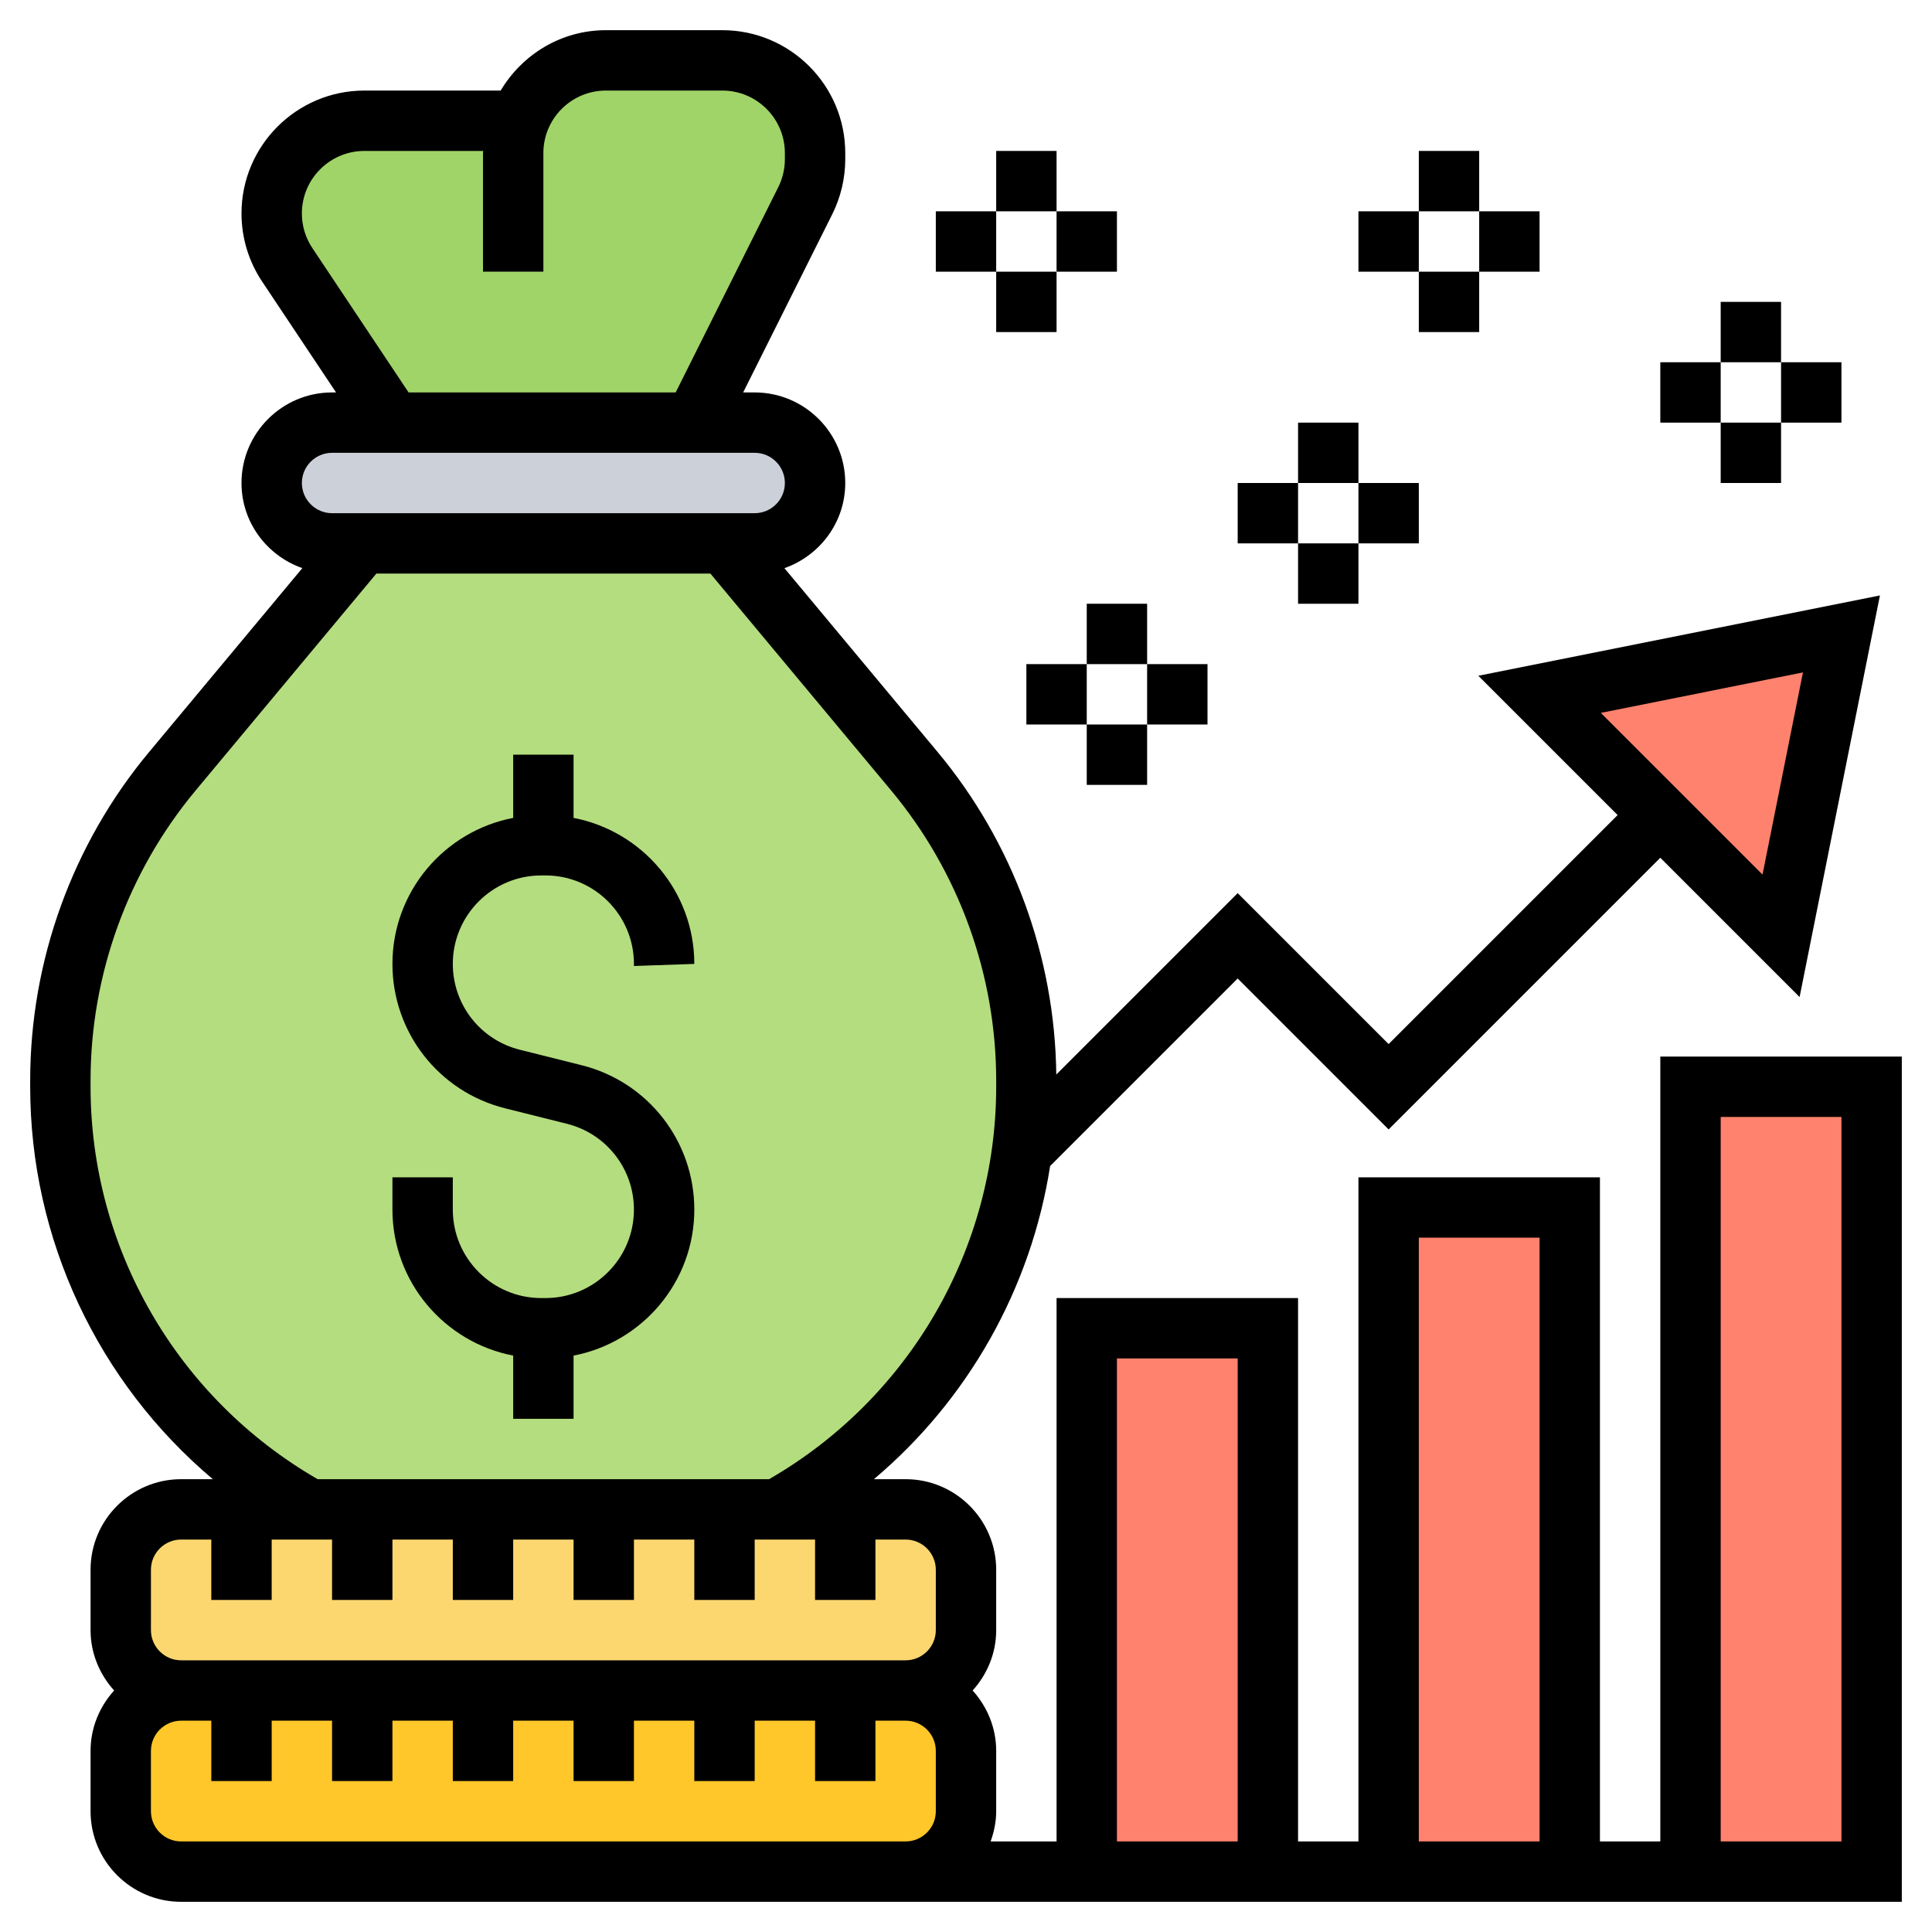 <svg id="Layer_5" enable-background="new 0 0 64 64" height="512" viewBox="0 0 64 64" width="512" xmlns="http://www.w3.org/2000/svg"><g><g><g><path d="m56 36h6v26h-6z" fill="#ff826e"/></g><g><path d="m36 44h6v18h-6z" fill="#ff826e"/></g><g><path d="m46 40h6v22h-6z" fill="#ff826e"/></g><g><path d="m17.19 4c.43-1.17 1.56-2 2.88-2h3.86c1.7 0 3.07 1.37 3.07 3.07v.21c0 .47-.11.94-.32 1.37l-3.68 7.35h-10l-3.48-5.23c-.34-.5-.52-1.09-.52-1.7 0-1.7 1.37-3.07 3.07-3.07z" fill="#a0d468"/></g><g><path d="m26.41 17.41c-.36.37-.86.59-1.41.59h-1-12-1c-1.1 0-2-.9-2-2 0-.55.22-1.05.59-1.41.36-.37.86-.59 1.41-.59h2 10 2c1.1 0 2 .9 2 2 0 .55-.22 1.05-.59 1.41z" fill="#ccd1d9"/></g><g><path d="m20 50h-4-4-1.75c-4.92-2.73-8.25-7.97-8.25-14v-.21c0-3.74 1.31-7.36 3.71-10.24l6.29-7.55h12l6.29 7.55c2.4 2.88 3.71 6.5 3.71 10.24v.21c0 .73-.05 1.44-.14 2.14-.69 5.11-3.78 9.46-8.11 11.86h-1.75z" fill="#b4dd7f"/></g><g><path d="m30 56c1.1 0 2 .9 2 2v2c0 1.1-.9 2-2 2h-1-23c-1.1 0-2-.9-2-2v-2c0-1.1.9-2 2-2h2 4 4 4 4 4z" fill="#ffc729"/></g><g><path d="m28 50h2c1.1 0 2 .9 2 2v2c0 1.1-.9 2-2 2h-2-4-4-4-4-4-2c-1.1 0-2-.9-2-2v-2c0-1.1.9-2 2-2h2 2.25 1.75 4 4 4 1.75z" fill="#fcd770"/></g><g><path d="m61 21-2 10-4-4-4-4z" fill="#ff826e"/></g></g><g><path d="m19.265 35.286-2.045-.512c-1.307-.326-2.22-1.496-2.22-2.843 0-1.617 1.314-2.931 2.931-2.931h.139c1.616 0 2.93 1.314 2.93 2.931v.069l2-.069c0-2.4-1.725-4.399-4-4.837v-2.094h-2v2.094c-2.275.437-4 2.436-4 4.837 0 2.268 1.536 4.234 3.735 4.784l2.045.512c1.307.326 2.22 1.496 2.22 2.843 0 1.616-1.314 2.93-2.931 2.93h-.139c-1.616 0-2.93-1.314-2.93-2.931v-1.069h-2v1.069c0 2.4 1.725 4.399 4 4.837v2.094h2v-2.094c2.275-.437 4-2.436 4-4.837 0-2.267-1.536-4.234-3.735-4.783z"/><path d="m55 35v26h-2v-22h-8v22h-2v-18h-8v18h-2.184c.112-.314.184-.648.184-1v-2c0-.771-.301-1.468-.78-2 .48-.532.78-1.229.78-2v-2c0-1.654-1.346-3-3-3h-1.051c3.126-2.636 5.204-6.323 5.838-10.374l6.213-6.212 5 5 9-9 4.614 4.614 2.661-13.303-13.303 2.661 4.614 4.614-7.586 7.586-5-5-6.009 6.009c-.046-3.899-1.433-7.687-3.932-10.685l-5.074-6.089c1.169-.411 2.015-1.514 2.015-2.821 0-1.654-1.346-3-3-3h-.382l2.952-5.904c.281-.562.43-1.192.43-1.821v-.205c0-2.244-1.826-4.07-4.07-4.07h-3.86c-1.485 0-2.774.808-3.485 2h-4.515c-2.244 0-4.07 1.826-4.07 4.07 0 .807.236 1.587.684 2.258l2.448 3.672h-.132c-1.654 0-3 1.346-3 3 0 1.307.846 2.41 2.015 2.82l-5.075 6.09c-2.541 3.049-3.94 6.914-3.94 10.883v.207c0 5.063 2.259 9.803 6.05 13h-1.05c-1.654 0-3 1.346-3 3v2c0 .771.301 1.468.78 2-.479.532-.78 1.229-.78 2v2c0 1.654 1.346 3 3 3h23 1 33v-28zm4.725-12.725-1.339 6.697-5.357-5.357zm-12.725 18.725h4v20h-4zm-10 4h4v16h-4zm-26.652-36.781c-.228-.342-.348-.739-.348-1.149 0-1.141.929-2.07 2.07-2.07h3.937c0 .024-.007.046-.007.07v3.93h2v-3.93c0-1.141.929-2.07 2.07-2.07h3.859c1.142 0 2.071.929 2.071 2.07v.205c0 .32-.076.64-.219.926l-3.399 6.799h-8.847zm.652 6.781h14c.551 0 1 .449 1 1s-.449 1-1 1h-14c-.551 0-1-.449-1-1s.449-1 1-1zm-8 21v-.207c0-3.502 1.235-6.912 3.477-9.603l5.991-7.19h11.064l5.992 7.19c2.241 2.691 3.476 6.101 3.476 9.603v.207c0 5.368-2.879 10.323-7.524 13h-14.953c-4.644-2.677-7.523-7.632-7.523-13zm2 16c0-.551.449-1 1-1h1v2h2v-2h2v2h2v-2h2v2h2v-2h2v2h2v-2h2v2h2v-2h2v2h2v-2h1c.551 0 1 .449 1 1v2c0 .551-.449 1-1 1h-24c-.551 0-1-.449-1-1zm24 9h-23c-.551 0-1-.449-1-1v-2c0-.551.449-1 1-1h1v2h2v-2h2v2h2v-2h2v2h2v-2h2v2h2v-2h2v2h2v-2h2v2h2v-2h1c.551 0 1 .449 1 1v2c0 .551-.449 1-1 1zm32 0h-4v-24h4z"/><path d="m47 5h2v2h-2z"/><path d="m47 9h2v2h-2z"/><path d="m49 7h2v2h-2z"/><path d="m45 7h2v2h-2z"/><path d="m43 14h2v2h-2z"/><path d="m43 18h2v2h-2z"/><path d="m45 16h2v2h-2z"/><path d="m41 16h2v2h-2z"/><path d="m57 10h2v2h-2z"/><path d="m57 14h2v2h-2z"/><path d="m59 12h2v2h-2z"/><path d="m55 12h2v2h-2z"/><path d="m36 20h2v2h-2z"/><path d="m36 24h2v2h-2z"/><path d="m38 22h2v2h-2z"/><path d="m34 22h2v2h-2z"/><path d="m33 5h2v2h-2z"/><path d="m33 9h2v2h-2z"/><path d="m35 7h2v2h-2z"/><path d="m31 7h2v2h-2z"/></g></g></svg>